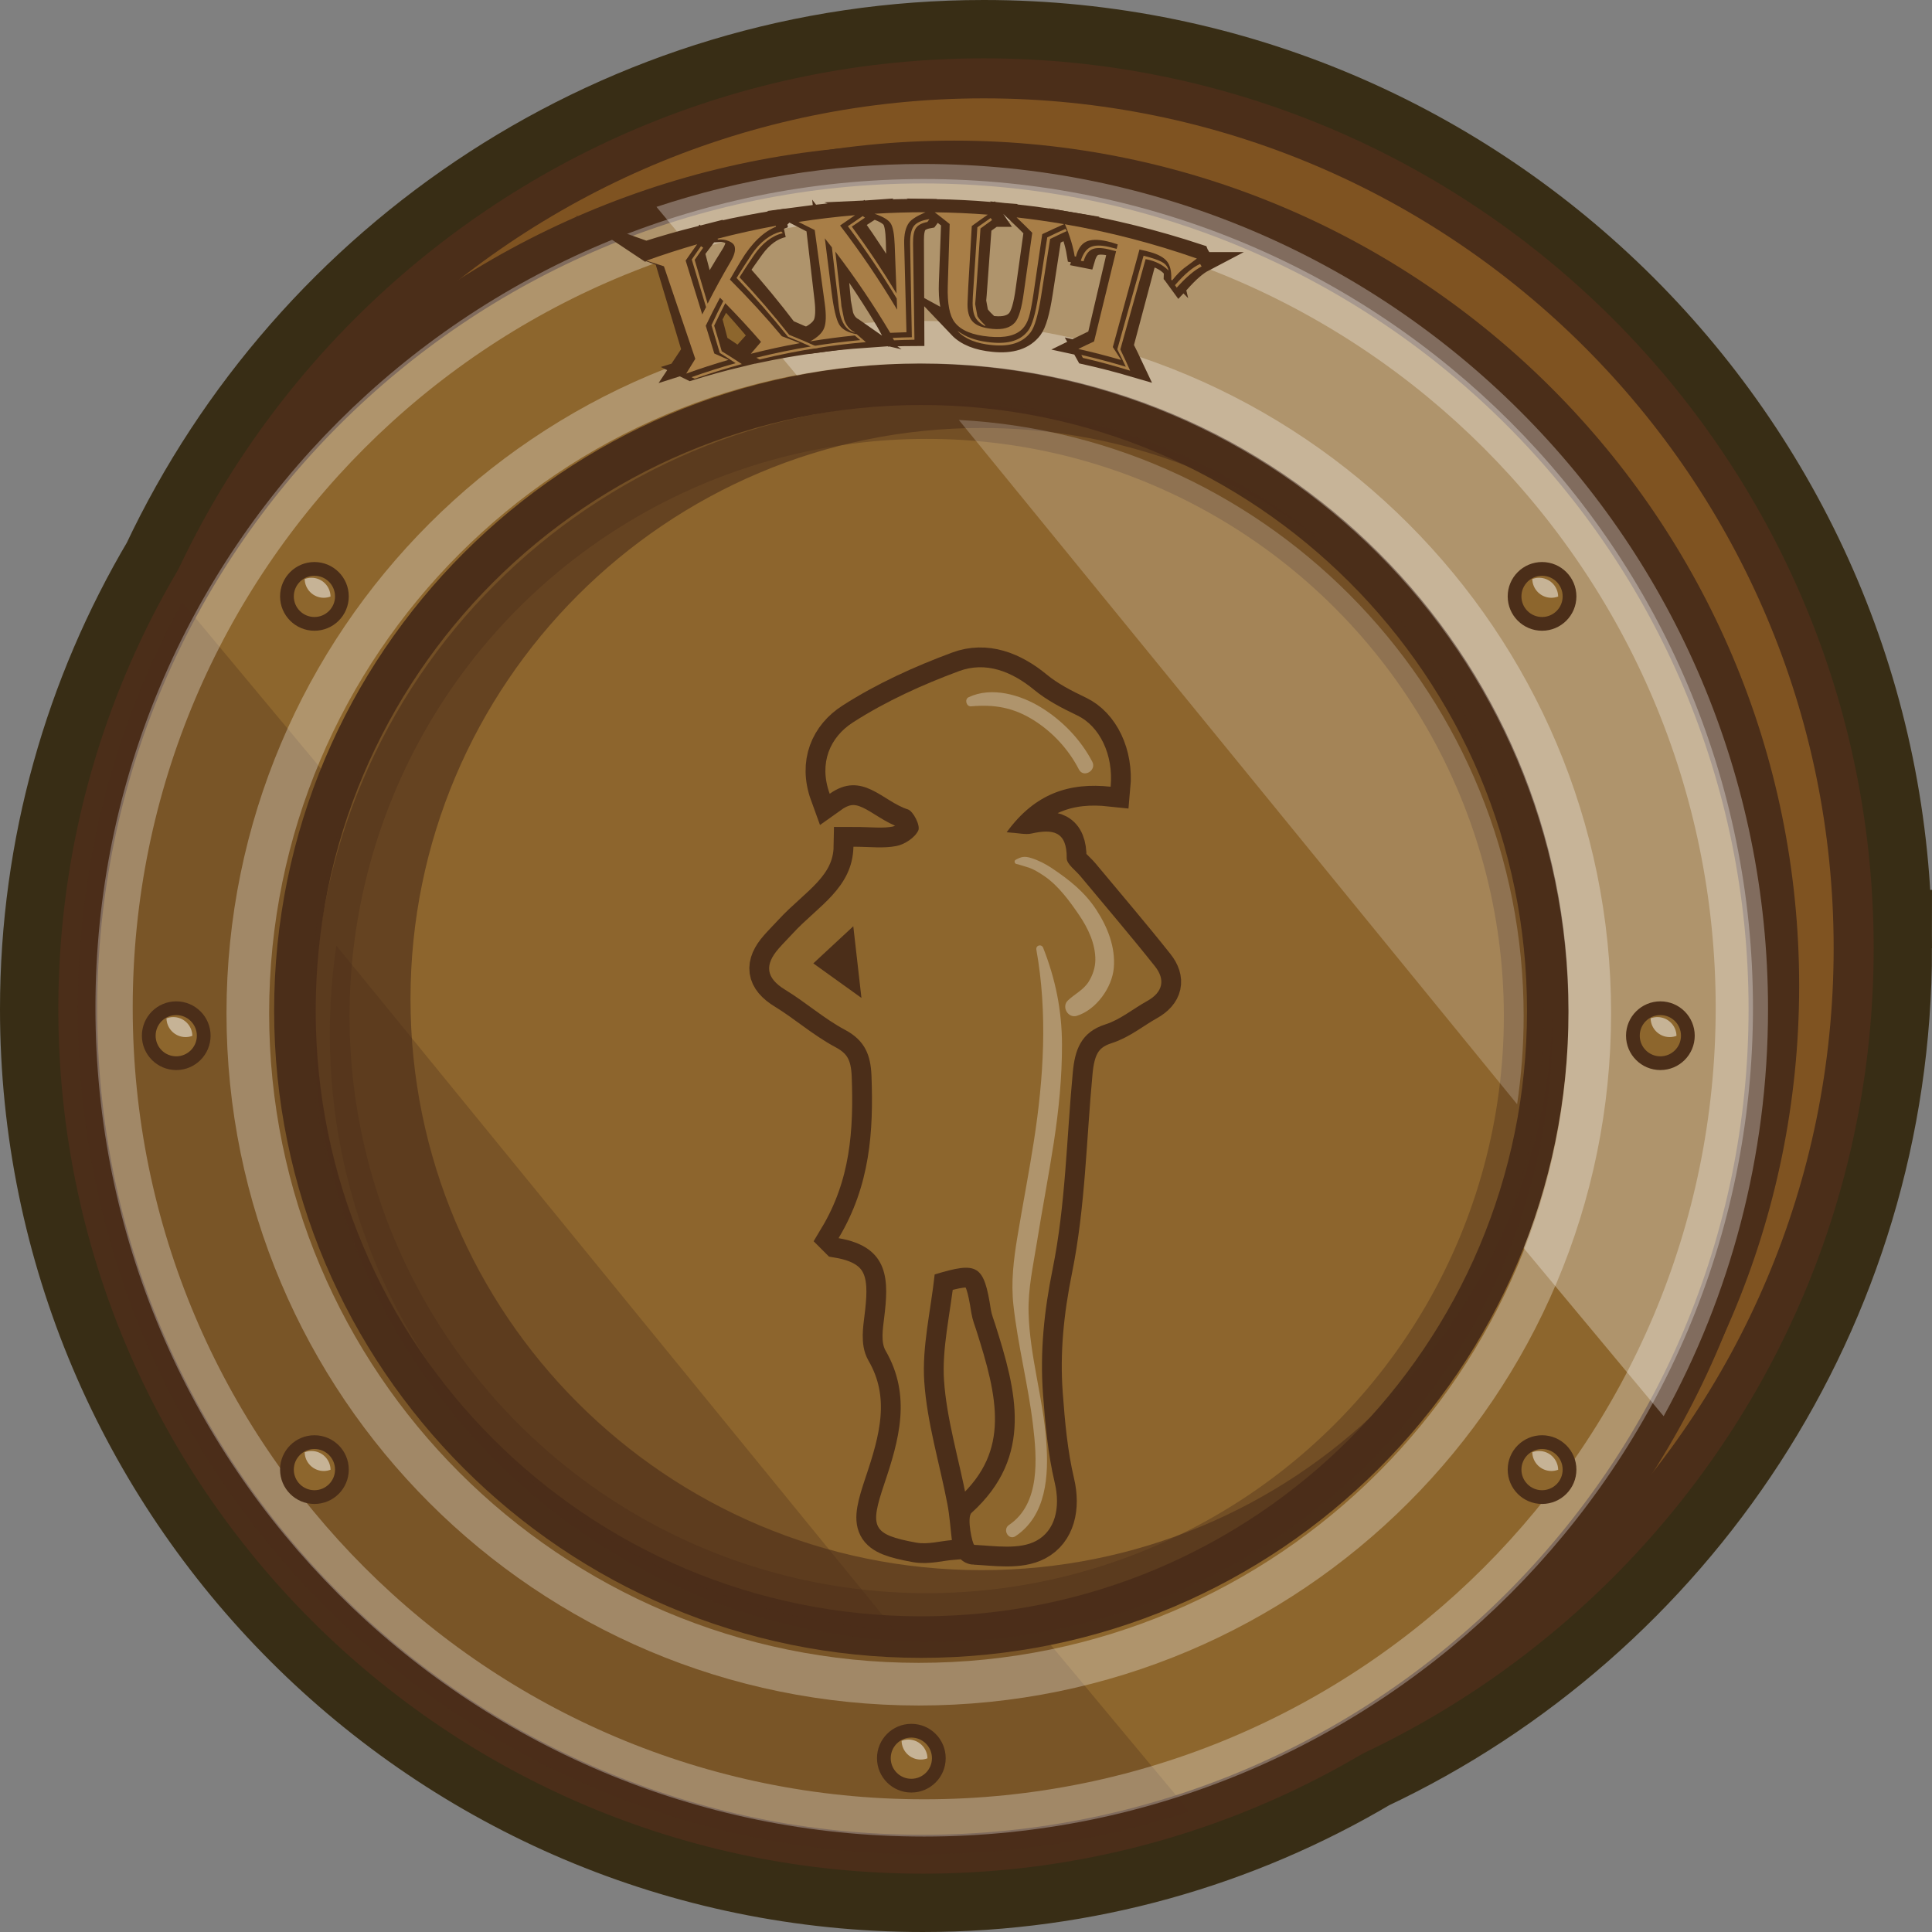 <svg enable-background="new 0 0 843.545 843.544" height="843.544" viewBox="0 0 843.545 843.544" width="843.545" xmlns="http://www.w3.org/2000/svg"><rect x="0" y="0" width="843.545" height="843.544" fill="#808080" stroke="none"/><path d="m818.077 414.004c0-214.24-174.296-388.537-388.536-388.537-155.244 0-289.492 91.534-351.666 223.455-33.273 56.215-52.408 121.744-52.408 191.669 0 208.146 169.34 377.484 377.489 377.484 69.922 0 135.452-19.133 191.67-52.408 131.917-62.175 223.451-196.423 223.451-351.663z" fill="#4b2e19" stroke="#382d15" stroke-miterlimit="10" stroke-width="50.935"/><path d="m809.34 414.004c0 209.755-170.043 379.8-379.799 379.8-209.752 0-379.796-170.045-379.796-379.8 0-209.756 170.043-379.798 379.796-379.798 209.756 0 379.799 170.043 379.799 379.798z" fill="#7f5321" stroke="#4b2e19" stroke-miterlimit="10" stroke-width="17.475"/><path d="m785.546 430.393c0 203.793-165.207 368.998-368.994 368.998-203.794 0-368.998-165.205-368.998-368.998 0-203.787 165.204-368.995 368.998-368.995 203.787 0 368.994 165.208 368.994 368.995z" fill="#4b2e19"/><path d="m771.951 440.592c0 203.789-165.209 368.996-368.995 368.996-203.795 0-368.999-165.207-368.999-368.996 0-203.793 165.204-368.997 368.999-368.997 203.786 0 368.995 165.204 368.995 368.997z" fill="#8d662d" stroke="#4b2e19" stroke-miterlimit="10" stroke-width="16.978"/><path d="m726.378 618.336c29.035-52.725 45.573-113.303 45.573-177.744 0-203.793-165.209-368.997-368.995-368.997-40.65 0-79.753 6.589-116.327 18.732z" fill="#fff" opacity=".3"/><path d="m79.53 262.851c-29.035 52.722-45.573 113.298-45.573 177.741 0 203.789 165.204 368.996 368.999 368.996 40.644 0 79.749-6.594 116.321-18.729z" fill="#4b2e19" opacity=".3"/><g stroke-miterlimit="10"><path d="m757.238 440.021c0 195.355-158.364 353.719-353.718 353.719-195.352 0-353.714-158.363-353.714-353.719 0-195.35 158.362-353.713 353.714-353.713 195.354 0 353.718 158.364 353.718 353.713z" fill="none" opacity=".3" stroke="#fff" stroke-width="16.275"/><path d="m675.787 441.268c0 151.057-122.457 273.515-273.513 273.515s-273.511-122.458-273.511-273.515c0-151.055 122.455-273.51 273.511-273.51s273.513 122.455 273.513 273.51z" fill="#8d662d" stroke="#4b2e19" stroke-width="18.139"/><circle cx="404.616" cy="443.611" fill="#8d662d" opacity=".4" r="260.635" stroke="#4b2e19" stroke-width="17.285"/><path d="m694.123 442.38c0 161.797-131.164 292.961-292.958 292.961-161.797 0-292.96-131.164-292.96-292.961 0-161.795 131.163-292.957 292.96-292.957 161.794 0 292.958 131.162 292.958 292.957z" fill="none" opacity=".3" stroke="#fff" stroke-width="18.624"/></g><path d="m428.58 685.551c-137.704 0-249.345-111.635-249.345-249.345s111.641-249.345 249.345-249.345c56.955 0 109.412 19.138 151.396 51.271-46.826-38.829-106.946-62.183-172.533-62.183-149.387 0-270.488 121.105-270.488 270.489 0 149.38 121.101 270.479 270.488 270.479 149.381 0 270.482-121.1 270.482-270.479 0-1.716-.096-3.411-.128-5.115-2.733 135.334-113.222 244.228-249.217 244.228z" fill="#4b2e19" opacity=".6"/><path d="m418.646 183.359 243.754 298.76c1.858-12.568 2.852-25.423 2.852-38.508-.001-139.235-109.188-252.96-246.606-260.252z" fill="#fff" opacity=".2"/><path d="m390.604 711.626-243.755-298.761c-1.86 12.572-2.852 25.423-2.852 38.513 0 139.235 109.184 252.955 246.607 260.248z" fill="#4b2e19" opacity=".3"/><circle cx="137.284" cy="260.392" fill="#8d662d" r="11.999" stroke="#4b2e19" stroke-miterlimit="10" stroke-width="6"/><path d="m133.028 252.812c.085 4.535 3.781 8.187 8.337 8.187 1.043 0 2.038-.2 2.959-.55-.085-4.535-3.781-8.187-8.336-8.187-1.044 0-2.039.2-2.96.55z" fill="#fff" opacity=".5"/><circle cx="673.284" cy="260.392" fill="#8d662d" r="11.999" stroke="#4b2e19" stroke-miterlimit="10" stroke-width="6"/><path d="m669.028 252.812c.085 4.535 3.781 8.187 8.337 8.187 1.043 0 2.038-.2 2.959-.55-.085-4.535-3.781-8.187-8.336-8.187-1.045 0-2.039.2-2.96.55z" fill="#fff" opacity=".5"/><circle cx="137.284" cy="641.655" fill="#8d662d" r="11.999" stroke="#4b2e19" stroke-miterlimit="10" stroke-width="6"/><path d="m133.028 634.075c.085 4.535 3.781 8.187 8.337 8.187 1.043 0 2.038-.199 2.959-.551-.085-4.534-3.781-8.186-8.336-8.186-1.044 0-2.039.2-2.96.55z" fill="#fff" opacity=".5"/><circle cx="673.284" cy="641.655" fill="#8d662d" r="11.999" stroke="#4b2e19" stroke-miterlimit="10" stroke-width="6"/><path d="m669.028 634.075c.085 4.535 3.781 8.187 8.337 8.187 1.043 0 2.038-.199 2.959-.551-.085-4.534-3.781-8.186-8.336-8.186-1.045 0-2.039.2-2.96.55z" fill="#fff" opacity=".5"/><circle cx="724.948" cy="452.205" fill="#8d662d" r="12" stroke="#4b2e19" stroke-miterlimit="10" stroke-width="6"/><path d="m720.691 444.625c.086 4.535 3.781 8.188 8.338 8.188 1.043 0 2.037-.2 2.959-.551-.086-4.535-3.781-8.187-8.336-8.187-1.045 0-2.039.2-2.961.55z" fill="#fff" opacity=".5"/><circle cx="76.948" cy="452.205" fill="#8d662d" r="11.999" stroke="#4b2e19" stroke-miterlimit="10" stroke-width="6"/><path d="m72.692 444.625c.085 4.535 3.781 8.188 8.337 8.188 1.043 0 2.038-.2 2.959-.551-.085-4.535-3.781-8.187-8.336-8.187-1.045 0-2.039.2-2.96.55z" fill="#fff" opacity=".5"/><circle cx="397.907" cy="767.654" fill="#8d662d" r="11.999" stroke="#4b2e19" stroke-miterlimit="10" stroke-width="6"/><path d="m393.651 760.074c.085 4.535 3.781 8.188 8.337 8.188 1.043 0 2.038-.2 2.959-.551-.085-4.535-3.781-8.187-8.336-8.187-1.044 0-2.039.201-2.96.55z" fill="#fff" opacity=".5"/><path d="m366.129 540.604c13.821-23.043 15.285-46.695 14.379-70.899-.349-9.104-2.916-15.45-11.528-20.042-9.191-4.898-17.18-12.045-26.123-17.494-8.577-5.212-9.079-10.937-2.834-18.062 2.014-2.304 4.195-4.454 6.259-6.705 10.627-11.577 26.019-19.691 26.339-37.713 7.105 0 13.135.817 18.775-.305 3.651-.718 8.097-3.662 9.564-6.822.947-2.054-2.175-8.417-4.617-9.187-10.908-3.396-19.803-16.978-34.083-6.799-4.918-13.515.248-24.799 10.154-31.164 14.339-9.225 30.262-16.442 46.31-22.391 11.655-4.316 22.979.064 32.853 8.215 5.574 4.596 12.274 8.035 18.86 11.179 9.593 4.599 15.807 17.011 14.489 31.077-17.899-1.925-32.994 2.808-45.399 19.89 5.23.326 8.195 1.136 10.847.549 9.281-2.076 15.513-1.044 15.37 10.778-.024 2.583 3.834 5.248 5.961 7.818 10.874 13.094 21.964 26.022 32.547 39.356 4.657 5.851 3.52 11.336-3.399 15.181-6.109 3.378-11.733 8.137-18.233 10.199-10.827 3.438-13.324 11.402-14.216 20.926-2.712 28.684-3.125 57.824-8.813 85.902-3.732 18.423-5.563 36.264-4.197 54.622.959 12.96 2.133 26.068 5.115 38.656 2.575 10.909.195 20.985-8.121 25.407-7.347 3.926-17.923 2.196-27.005 1.731-.762-.032-3.424-11.96-1.207-13.959 27.368-24.786 19.509-53.428 10.311-82.419-.656-2.084-1.521-4.142-1.853-6.264-3.032-19.661-5.634-21.168-24.543-15.418-1.75 16.074-5.564 31.588-4.543 46.784 1.206 17.947 6.666 35.587 10.08 53.387 1 5.211 1.335 10.54 1.975 15.813-5.197.433-10.615 2.015-15.567 1.103-19.507-3.57-20.307-6.696-13.942-25.648 6.404-19.021 11.998-38.451.567-58.16-2.125-3.661-1.223-9.503-.64-14.204 1.975-15.975 2.738-31.072-19.892-34.918zm6.436-136.182c-6.708 6.233-11.574 10.742-17.458 16.201 6.95 4.988 12.621 9.057 21.015 15.085-1.384-12.142-2.347-20.643-3.557-31.286z" style="fill-rule:evenodd;clip-rule:evenodd;fill:#8d662d;stroke:#4b2e19;stroke-width:17.285;stroke-miterlimit:10"/><path clip-rule="evenodd" d="m366.129 540.604c13.821-23.043 15.285-46.695 14.379-70.899-.349-9.104-2.916-15.45-11.528-20.042-9.191-4.898-17.18-12.045-26.123-17.494-8.577-5.212-9.079-10.937-2.834-18.062 2.014-2.304 4.195-4.454 6.259-6.705 10.627-11.577 26.019-19.691 26.339-37.713 7.105 0 13.135.817 18.775-.305 3.651-.718 8.097-3.662 9.564-6.822.947-2.054-2.175-8.417-4.617-9.187-10.908-3.396-19.803-16.978-34.083-6.799-4.918-13.515.248-24.799 10.154-31.164 14.339-9.225 30.262-16.442 46.31-22.391 11.655-4.316 22.979.064 32.853 8.215 5.574 4.596 12.274 8.035 18.86 11.179 9.593 4.599 15.807 17.011 14.489 31.077-17.899-1.925-32.994 2.808-45.399 19.89 5.23.326 8.195 1.136 10.847.549 9.281-2.076 15.513-1.044 15.37 10.778-.024 2.583 3.834 5.248 5.961 7.818 10.874 13.094 21.964 26.022 32.547 39.356 4.657 5.851 3.52 11.336-3.399 15.181-6.109 3.378-11.733 8.137-18.233 10.199-10.827 3.438-13.324 11.402-14.216 20.926-2.712 28.684-3.125 57.824-8.813 85.902-3.732 18.423-5.563 36.264-4.197 54.622.959 12.96 2.133 26.068 5.115 38.656 2.575 10.909.195 20.985-8.121 25.407-7.347 3.926-17.923 2.196-27.005 1.731-.762-.032-3.424-11.96-1.207-13.959 27.368-24.786 19.509-53.428 10.311-82.419-.656-2.084-1.521-4.142-1.853-6.264-3.032-19.661-5.634-21.168-24.543-15.418-1.75 16.074-5.564 31.588-4.543 46.784 1.206 17.947 6.666 35.587 10.08 53.387 1 5.211 1.335 10.54 1.975 15.813-5.197.433-10.615 2.015-15.567 1.103-19.507-3.57-20.307-6.696-13.942-25.648 6.404-19.021 11.998-38.451.567-58.16-2.125-3.661-1.223-9.503-.64-14.204 1.975-15.975 2.738-31.072-19.892-34.918zm6.436-136.182c-6.708 6.233-11.574 10.742-17.458 16.201 6.95 4.988 12.621 9.057 21.015 15.085-1.384-12.142-2.347-20.643-3.557-31.286z" fill="#8d662d" fill-rule="evenodd"/><g fill="#fff"><path d="m478.754 397.353c-5.12-7.881-11.9-13.238-19.603-18.368-2.783-1.854-5.823-3.399-9.023-4.386-2.881-.889-4.337-.488-6.648.793-.902.5-.466 1.851.509 1.878.328.009 3.117.943 4.414 1.31 2.777.785 5.318 2.414 7.68 4.023 6.056 4.129 10.988 10.932 15.075 16.922 3.899 5.715 7.146 12.542 7.088 19.592-.027 3.323-1.126 6.574-2.839 9.385-2.275 3.733-6.123 5.428-9.159 8.33-2.879 2.752.063 7.875 3.899 6.699 8.436-2.584 15.452-12.345 16.168-20.994.747-9.039-2.717-17.726-7.561-25.184z" opacity=".3"/><path d="m460.116 498.792c2.176-14.19 3.606-28.478 3.565-42.846-.043-14.769-2.824-28.432-8.202-42.096-.728-1.851-3.338-1.16-2.982.822 4.96 27.67 3.188 56.097-1.107 83.689-2.169 13.928-4.882 27.765-7.18 41.671-1.659 10.045-2.846 19.762-1.724 29.896 1.938 17.499 6.43 34.691 8.53 52.191 1.726 14.388 3.345 34.429-10.46 43.691-3.02 2.026-.184 6.942 2.863 4.898 13.525-9.076 14.476-26.447 13.412-41.264-1.356-18.896-7.234-37.353-7.734-56.277-.276-10.455 1.994-20.494 3.641-30.785 2.328-14.551 5.143-29.021 7.378-43.59z" opacity=".3"/><path d="m476.902 332.558c-5.101-9.735-13.079-17.975-22.421-23.721-8.965-5.514-21.559-9.167-31.57-4.417-1.885.895-1.007 4.158 1.077 3.975 10.191-.896 18.435.5 27.246 5.999 8.348 5.209 15.35 12.832 19.84 21.572 1.987 3.867 7.849.448 5.828-3.408z" opacity=".3"/></g><g fill="#8d662d" stroke="#4b2e19" stroke-miterlimit="10" stroke-width="8.585"><path d="m282.282 109.55c7.396-2.354 14.844-4.482 22.334-6.384-1.783 2.303-3.532 4.618-5.247 6.945 2.159 7.916 4.318 15.832 6.478 23.748.584-1.047 1.176-2.092 1.773-3.136-1.857-6.999-3.713-13.997-5.57-20.996 1.383-1.899 2.789-3.791 4.218-5.674.312.23.624.46.935.691-1.314 1.726-2.609 3.458-3.885 5.197 1.684 6.426 3.368 12.852 5.051 19.278 3.349-6.074 6.907-12.105 10.674-18.083 1.628-2.583 2.292-4.719 1.931-6.421-.213-1.01-1.023-1.847-2.438-2.5-1.416-.653-3.028-.93-4.83-.824-.03-.133-.061-.265-.091-.397 8.472-1.939 16.993-3.591 25.548-4.957.021.134.043.269.064.403-5.43 2.021-10.819 6.89-15.745 14.578-1.716 2.647-3.391 5.306-5.023 7.975 7.806 8.217 15.19 16.668 22.144 25.323 2.647 1.033 5.268 2.096 7.859 3.189-7.3 1.142-14.572 2.524-21.804 4.147 1.534-1.708 3.091-3.407 4.673-5.094-4.872-5.872-9.942-11.646-15.208-17.311-1.796 3.211-3.534 6.435-5.212 9.67.985 3.758 1.97 7.517 2.954 11.275 2.944 1.911 5.841 3.859 8.689 5.844-7.059 1.694-14.077 3.622-21.041 5.782-.476-.237-.952-.473-1.429-.707 6.532-2.051 13.112-3.897 19.729-5.54-2.251-1.583-4.533-3.143-6.843-4.681-1.08-4.07-2.16-8.141-3.24-12.211 1.78-3.479 3.628-6.948 5.543-10.402-.469-.501-.94-1.002-1.412-1.502-2.311 4.006-4.528 8.033-6.653 12.076 1.112 4.076 2.224 8.152 3.335 12.228 2.083.967 4.147 1.953 6.191 2.957-6.347 1.627-12.658 3.442-18.925 5.443 1.391-2.113 2.813-4.217 4.264-6.313-4.091-13.623-8.181-27.245-12.271-40.867-2.483-.94-4.991-1.857-7.52-2.749zm59.88-10.227c-4.722.998-9.092 4.138-12.881 9.373-2.255 3.115-4.449 6.25-6.581 9.404 7.457 8.348 14.509 16.909 21.146 25.655 4.458 1.881 8.834 3.849 13.125 5.901-8.881 1.17-17.727 2.699-26.515 4.585-.464-.275-.929-.55-1.395-.824 8.022-1.751 16.092-3.206 24.195-4.362-3.259-1.524-6.566-3.001-9.92-4.428-6.872-8.958-14.183-17.718-21.924-26.248 2.243-3.41 4.558-6.8 6.943-10.168 3.754-5.239 8.208-8.476 13.146-9.651.22.253.44.508.661.763z"/><path d="m404.708 91.173c-3.752 1.567-6.132 3.057-7.19 4.396-1.605 2.079-2.356 5.204-2.294 9.359.013.883.026 1.766.039 2.648.175 11.967.351 23.934.526 35.901-2.399.035-4.798.096-7.196.182-7.144-12.195-15.022-24.164-23.622-35.842.702 7.343 1.405 14.686 2.107 22.029.043.61.087 1.22.13 1.83.363 1.931.723 3.861 1.081 5.792.834 2.651 2.321 4.529 4.447 5.662.122.085.243.17.365.256-4.013-.922-6.388-4.697-7.067-11.432-.111-1.272-.223-2.544-.334-3.816-.733-7.395-1.466-14.79-2.199-22.185-.993-1.335-1.996-2.666-3.008-3.993.825 7.781 1.649 15.563 2.474 23.344.788 7.404 1.83 12.196 3.094 14.389 1.27 2.194 3.84 3.624 7.694 4.377 1.334 1.161 2.655 2.329 3.963 3.505-7.604.524-15.196 1.308-22.76 2.352-.273-.333-.547-.665-.822-.997 7.013-.982 14.049-1.741 21.099-2.278-.788-.689-1.581-1.376-2.379-2.06-6.598.546-13.184 1.286-19.749 2.219 3.269-1.671 5.37-3.541 6.274-5.677.901-2.134 1.086-5.628.522-10.487-1.255-10.795-2.511-21.59-3.767-32.385-2.318-1.249-4.659-2.476-7.024-3.682 8.238-1.098 16.502-1.933 24.781-2.503-2.234 1.447-4.445 2.915-6.631 4.4 8.942 12.095 17.121 24.498 24.521 37.135-.042-1.629-.084-3.259-.125-4.888-6.431-10.815-13.432-21.454-20.995-31.873 2.162-1.463 4.348-2.909 6.558-4.335.326.239.651.478.976.718-1.956 1.256-3.894 2.528-5.813 3.813 6.883 9.654 13.291 19.492 19.217 29.477-.164-6.342-.327-12.684-.49-19.026-.019-.72-.037-1.439-.056-2.159-.12-4.726-.657-7.873-1.628-9.435-.969-1.56-3.301-3.024-7.039-4.319 7.437-.35 14.88-.487 22.32-.412zm1.678 3.037c-.299.403-.597.807-.894 1.211-2.504.458-4.196 1.363-5.08 2.681-.885 1.319-1.313 3.543-1.299 6.667.061 14.006.122 28.012.182 42.018-3.022.013-6.044.067-9.064.162-.194-.361-.389-.722-.584-1.082 2.833-.094 5.667-.151 8.502-.173-.104-13.503-.209-27.006-.314-40.509-.031-3.83.531-6.505 1.706-8.017 1.171-1.512 3.453-2.518 6.845-2.958z"/><path d="m465.307 96.523c-3.225 1.43-6.409 2.899-9.555 4.408-1.255 8.686-2.509 17.371-3.764 26.057-.691 4.787-1.359 8.204-1.991 10.254-.633 2.05-1.532 3.679-2.687 4.892-2.938 3.113-7.836 4.2-14.829 3.534-7.392-.692-12.444-2.692-15.273-6.315-2.249-2.854-3.273-8.147-2.987-15.915.339-9.014.678-18.028 1.017-27.042-2.137-1.739-4.303-3.46-6.498-5.163 7.735.159 15.467.546 23.184 1.164-2.368 1.623-4.706 3.268-7.015 4.933-.557 8.867-1.114 17.734-1.671 26.601-.102 2.09-.203 4.18-.306 6.27-.253 4.042.472 6.962 2.135 8.782 1.667 1.822 4.578 2.887 8.77 3.294 4.616.452 7.932-.436 10.013-2.777 1.668-1.898 2.973-6.245 3.877-13.06 1.212-8.706 2.429-17.411 3.649-26.115-2.247-2.258-4.533-4.496-6.86-6.713 6.949.784 13.881 1.754 20.791 2.911zm1.183 3.013c-2.449 1.137-4.875 2.296-7.276 3.479-1.287 8.337-2.574 16.675-3.861 25.012-1.268 8.19-2.789 13.423-4.521 15.721-3.551 4.646-9.189 6.396-17.134 5.601-6.865-.677-11.908-2.655-15.263-6.18.111.06.222.12.333.181.482.298.964.597 1.444.896 3.375 2.155 7.724 3.435 13.13 3.962 7.723.761 13.117-.846 16.369-5.16 1.73-2.329 3.194-7.3 4.349-14.93 1.296-8.597 2.592-17.195 3.888-25.792 2.626-1.28 5.279-2.533 7.961-3.759.195.324.388.646.581.969zm-32.694-4.774c-1.708 1.204-3.398 2.419-5.074 3.646-.734 10.066-1.469 20.133-2.203 30.2-.083.934-.166 1.868-.248 2.802.33 1.754.654 3.508.971 5.263.588 1.081 1.747 2.424 3.454 4.046.018.124.035.249.054.373-2.322-1.131-3.888-2.595-4.687-4.426-.799-1.829-1.08-4.584-.826-8.271.705-10.164 1.409-20.329 2.113-30.493 1.925-1.365 3.87-2.715 5.835-4.05.204.303.408.606.611.91z"/><path d="m523.479 110.934c-.43.345-.716.579-.86.703-1.58 1.196-3.146 2.402-4.701 3.616-1.619 1.308-3.278 3.065-4.973 5.27-.05.056-.101.111-.151.167-.125-.138-.25-.277-.375-.415.006-.183.012-.366.017-.549.023-3.234-.637-5.68-1.972-7.324-1.334-1.643-3.746-2.974-7.224-3.93-1.422-.391-2.86-.72-4.313-.989-.189-.05-.38-.1-.569-.149-3.715 14.25-7.429 28.5-11.144 42.749 1.281 1.865 2.539 3.736 3.773 5.614-6.31-1.746-12.656-3.305-19.033-4.678 2.288-1.133 4.602-2.243 6.938-3.329 3.078-13.161 6.157-26.323 9.235-39.484-1.117-.275-2.234-.545-3.354-.81-3.257-.73-5.694-.673-7.287.123-1.595.796-2.782 2.536-3.569 5.205-.404-.08-.809-.16-1.214-.238.95-3.054 2.328-5.042 4.145-5.949 1.813-.906 4.543-.985 8.158-.175.947.227 1.895.457 2.841.691.174.04.348.081.521.122.152-.648.304-1.296.455-1.945-1.585-.538-3.113-.968-4.579-1.292-4.115-.908-7.239-.803-9.326.24-2.092 1.043-3.535 3.229-4.349 6.53-.188-.036-.375-.07-.563-.105-.653-3.962-1.999-8.493-4.139-13.568-.074-.151-.149-.301-.224-.452 19.529 3.287 38.864 8.071 57.836 14.351zm-12.257 5.48c-1.992-2.021-4.618-3.5-7.844-4.396-.72-.2-1.483-.367-2.287-.501-3.509 13.195-7.023 26.387-10.546 39.578 1.557 3.069 3.059 6.147 4.506 9.233-6.962-2.042-13.974-3.854-21.024-5.435-.236-.429-.475-.857-.714-1.286 6.634 1.467 13.233 3.137 19.79 5.011-1.263-2.523-2.563-5.04-3.901-7.549 3.657-13.674 7.314-27.349 10.973-41.024.853.214 1.705.431 2.558.651 3.046.838 5.142 1.669 6.289 2.444 1.145.779 1.879 1.873 2.2 3.274zm14.406-2.051c-2.925 1.531-6.434 4.549-10.432 9.09-.103.11-.204.22-.307.33-.256-.353-.513-.705-.771-1.057.083-.102.165-.205.248-.307 3.951-4.648 7.409-7.635 10.271-8.995.104-.051.208-.102.313-.153.228.365.453.729.678 1.092z"/></g><g fill="#a87e47"><path d="m282.259 113.794c7.316-2.625 14.697-5.005 22.129-7.141-1.712 2.358-3.387 4.728-5.023 7.109 2.417 7.841 4.833 15.683 7.25 23.524.545-1.064 1.097-2.126 1.656-3.188-2.08-6.936-4.16-13.871-6.24-20.806 1.321-1.942 2.667-3.877 4.037-5.804.319.22.638.441.956.662-1.261 1.765-2.5 3.537-3.719 5.315 1.887 6.369 3.774 12.738 5.662 19.107 3.129-6.17 6.486-12.301 10.07-18.38 1.549-2.627 2.152-4.78 1.745-6.472-.242-1.003-1.073-1.818-2.505-2.431-1.433-.613-3.053-.844-4.851-.686-.034-.132-.068-.263-.103-.395 8.414-2.185 16.888-4.06 25.405-5.624.024.134.049.268.074.401-5.377 2.147-10.644 7.15-15.341 14.966-1.637 2.692-3.229 5.396-4.775 8.108 8.017 7.994 15.583 16.255 22.686 24.747 2.643.972 5.257 1.978 7.841 3.017-7.171 1.292-14.308 2.841-21.396 4.647 1.46-1.746 2.947-3.481 4.459-5.206-4.988-5.747-10.189-11.381-15.6-16.892-1.684 3.26-3.304 6.531-4.86 9.812 1.104 3.725 2.208 7.45 3.312 11.175 2.978 1.824 5.905 3.69 8.781 5.597-6.908 1.879-13.765 4.007-20.559 6.383-.479-.221-.959-.441-1.439-.66 6.374-2.256 12.804-4.293 19.279-6.113-2.275-1.52-4.583-3.014-6.921-4.483-1.209-4.034-2.419-8.067-3.629-12.101 1.648-3.529 3.37-7.048 5.165-10.554-.482-.488-.966-.975-1.451-1.46-2.171 4.07-4.241 8.159-6.21 12.263 1.245 4.038 2.489 8.075 3.733 12.112 2.095.904 4.17 1.829 6.224 2.775-6.213 1.802-12.383 3.804-18.5 6.006 1.292-2.154 2.616-4.301 3.974-6.439-4.563-13.471-9.126-26.943-13.69-40.414-2.523-.852-5.064-1.679-7.626-2.477zm59.538-11.992c-4.691 1.104-8.981 4.349-12.621 9.678-2.167 3.171-4.266 6.363-6.297 9.571 7.664 8.142 14.894 16.528 21.678 25.124 4.452 1.782 8.817 3.662 13.09 5.632-8.721 1.336-17.398 3.055-26.006 5.155-.466-.264-.933-.527-1.401-.789 7.859-1.95 15.777-3.582 23.734-4.896-3.248-1.459-6.548-2.867-9.897-4.22-7.021-8.802-14.516-17.378-22.472-25.692 2.134-3.469 4.346-6.918 6.636-10.346 3.604-5.333 7.975-8.679 12.878-9.966.226.249.452.499.678.749z"/><path d="m404.098 92.668c-3.733 1.602-6.092 3.116-7.134 4.466-1.579 2.096-2.292 5.229-2.183 9.384.022.882.045 1.765.068 2.648.309 11.964.618 23.929.926 35.893-2.363.061-4.726.149-7.087.265-7.204-12.106-15.201-23.961-23.976-35.486.834 7.329 1.669 14.658 2.503 21.987.055.609.109 1.218.164 1.827.396 1.924.789 3.848 1.178 5.773.875 2.637 2.377 4.49 4.494 5.589.121.083.243.167.364.25-3.971-.859-6.39-4.593-7.192-11.314-.135-1.27-.27-2.54-.404-3.81-.868-7.38-1.736-14.76-2.604-22.141-1.014-1.317-2.038-2.629-3.073-3.938.971 7.764 1.943 15.528 2.914 23.293.927 7.387 2.053 12.16 3.345 14.33 1.297 2.172 3.86 3.558 7.673 4.251 1.336 1.14 2.657 2.289 3.964 3.446-7.478.634-14.938 1.544-22.365 2.733-.277-.327-.555-.654-.833-.98 6.888-1.118 13.804-1.997 20.738-2.639-.789-.677-1.582-1.352-2.381-2.022-6.493.647-12.971 1.502-19.422 2.564 3.183-1.734 5.216-3.642 6.062-5.794.843-2.149.953-5.646.293-10.492-1.468-10.769-2.937-21.537-4.405-32.305-2.338-1.203-4.701-2.383-7.089-3.539 8.207-1.271 16.447-2.257 24.706-2.957-2.208 1.482-4.391 2.985-6.546 4.508 9.134 11.941 17.444 24.229 24.914 36.779-.062-1.629-.124-3.257-.185-4.886-6.496-10.739-13.609-21.282-21.329-31.576 2.133-1.499 4.292-2.978 6.477-4.437.33.234.658.468.986.704-1.935 1.285-3.849 2.586-5.742 3.902 7.024 9.543 13.536 19.293 19.525 29.208-.24-6.34-.48-12.68-.72-19.019-.027-.72-.055-1.439-.082-2.158-.178-4.724-.751-7.864-1.739-9.414-.986-1.548-3.332-2.984-7.083-4.227 7.419-.452 14.849-.674 22.28-.666zm1.701 3.022c-.295.406-.588.812-.881 1.219-2.493.481-4.173 1.402-5.041 2.729-.87 1.329-1.273 3.557-1.227 6.68.205 14.004.409 28.009.614 42.013-2.974.043-5.948.131-8.92.261-.196-.358-.392-.717-.589-1.075 2.789-.127 5.578-.217 8.369-.268-.247-13.501-.494-27.002-.741-40.503-.072-3.83.459-6.511 1.616-8.034 1.152-1.524 3.419-2.552 6.8-3.022z"/><path d="m464.607 97.861c-3.226 1.417-6.41 2.878-9.551 4.38-1.273 8.683-2.547 17.366-3.821 26.049-.702 4.785-1.376 8.201-2.008 10.25-.634 2.049-1.528 3.677-2.672 4.89-2.91 3.114-7.736 4.203-14.626 3.561-7.28-.667-12.263-2.635-15.073-6.241-2.233-2.839-3.278-8.125-3.045-15.894.278-9.016.557-18.032.835-27.048-2.143-1.724-4.317-3.429-6.522-5.114 7.724.095 15.446.439 23.153 1.031-2.359 1.631-4.687 3.285-6.98 4.961-.517 8.87-1.033 17.739-1.55 26.608-.092 2.09-.184 4.181-.277 6.271-.234 4.043.493 6.959 2.14 8.771 1.649 1.814 4.522 2.865 8.655 3.259 4.553.438 7.822-.453 9.883-2.796 1.651-1.899 2.954-6.246 3.866-13.059 1.222-8.705 2.448-17.408 3.68-26.111-2.236-2.259-4.517-4.498-6.841-6.714 6.938.78 13.86 1.762 20.754 2.946zm1.169 3.017c-2.45 1.126-4.875 2.278-7.273 3.454-1.313 8.333-2.625 16.667-3.938 25-1.293 8.186-2.823 13.416-4.541 15.712-3.524 4.643-9.078 6.392-16.896 5.623-6.755-.656-11.72-2.604-15.043-6.109.109.06.219.119.329.179.477.295.953.591 1.427.888 3.334 2.136 7.616 3.393 12.939 3.903 7.601.737 12.914-.871 16.143-5.183 1.717-2.328 3.187-7.295 4.361-14.922 1.319-8.594 2.64-17.187 3.959-25.781 2.622-1.274 5.275-2.519 7.958-3.733.193.322.384.646.575.969zm-32.624-4.794c-1.7 1.209-3.384 2.43-5.05 3.663-.697 10.069-1.394 20.139-2.091 30.208-.079.934-.158 1.869-.237 2.803.332 1.752.657 3.505.975 5.258.582 1.079 1.73 2.416 3.416 4.032.018.124.035.249.054.373-2.292-1.122-3.841-2.58-4.635-4.406-.793-1.825-1.08-4.579-.841-8.267.663-10.167 1.326-20.334 1.989-30.501 1.914-1.373 3.85-2.73 5.808-4.071.205.302.409.605.612.908z"/><path d="m522.569 112.879c-.435.337-.726.567-.873.688-1.599 1.169-3.185 2.349-4.758 3.538-1.639 1.282-3.324 3.012-5.049 5.191-.052.055-.103.109-.154.164-.122-.14-.244-.28-.367-.42.009-.183.018-.366.026-.548.075-3.232-.545-5.688-1.853-7.351-1.309-1.661-3.699-3.026-7.158-4.025-1.415-.408-2.848-.754-4.295-1.041-.188-.052-.377-.104-.566-.155-3.881 14.206-7.762 28.411-11.643 42.616 1.238 1.874 2.451 3.754 3.638 5.641-6.198-1.802-12.439-3.405-18.714-4.809 2.27-1.121 4.565-2.217 6.888-3.286 3.204-13.132 6.408-26.263 9.612-39.395-1.111-.285-2.224-.565-3.338-.839-3.242-.757-5.675-.716-7.269.069-1.596.786-2.793 2.518-3.596 5.182-.402-.083-.805-.165-1.207-.246.967-3.048 2.354-5.028 4.174-5.923 1.814-.895 4.54-.955 8.139-.115.943.235 1.887.473 2.828.715.174.042.347.084.52.126.158-.646.316-1.293.474-1.94-1.577-.553-3.099-.996-4.56-1.332-4.1-.941-7.22-.856-9.309.174-2.093 1.031-3.547 3.208-4.379 6.505-.187-.036-.372-.072-.559-.108-.626-3.965-1.94-8.502-4.054-13.585-.074-.15-.147-.301-.222-.452 19.488 3.37 38.763 8.355 57.624 14.961zm-12.334 5.285c-1.956-2.049-4.555-3.563-7.762-4.499-.716-.209-1.476-.385-2.276-.529-3.673 13.149-7.354 26.297-11.042 39.442 1.489 3.08 2.919 6.17 4.291 9.267-6.83-2.11-13.716-3.974-20.645-5.591-.229-.43-.458-.86-.688-1.29 6.521 1.5 13.006 3.218 19.441 5.154-1.202-2.532-2.444-5.058-3.728-7.577 3.825-13.629 7.649-27.258 11.474-40.886.85.224 1.697.451 2.545.682 3.03.875 5.109 1.735 6.243 2.526 1.135.792 1.85 1.896 2.147 3.301zm14.422-1.819c-2.952 1.479-6.51 4.437-10.573 8.915-.104.108-.208.217-.312.325-.249-.356-.499-.712-.75-1.068.084-.101.168-.202.252-.303 4.02-4.587 7.524-7.516 10.41-8.824.104-.049.21-.098.314-.147.221.367.44.735.659 1.102z"/></g></svg>